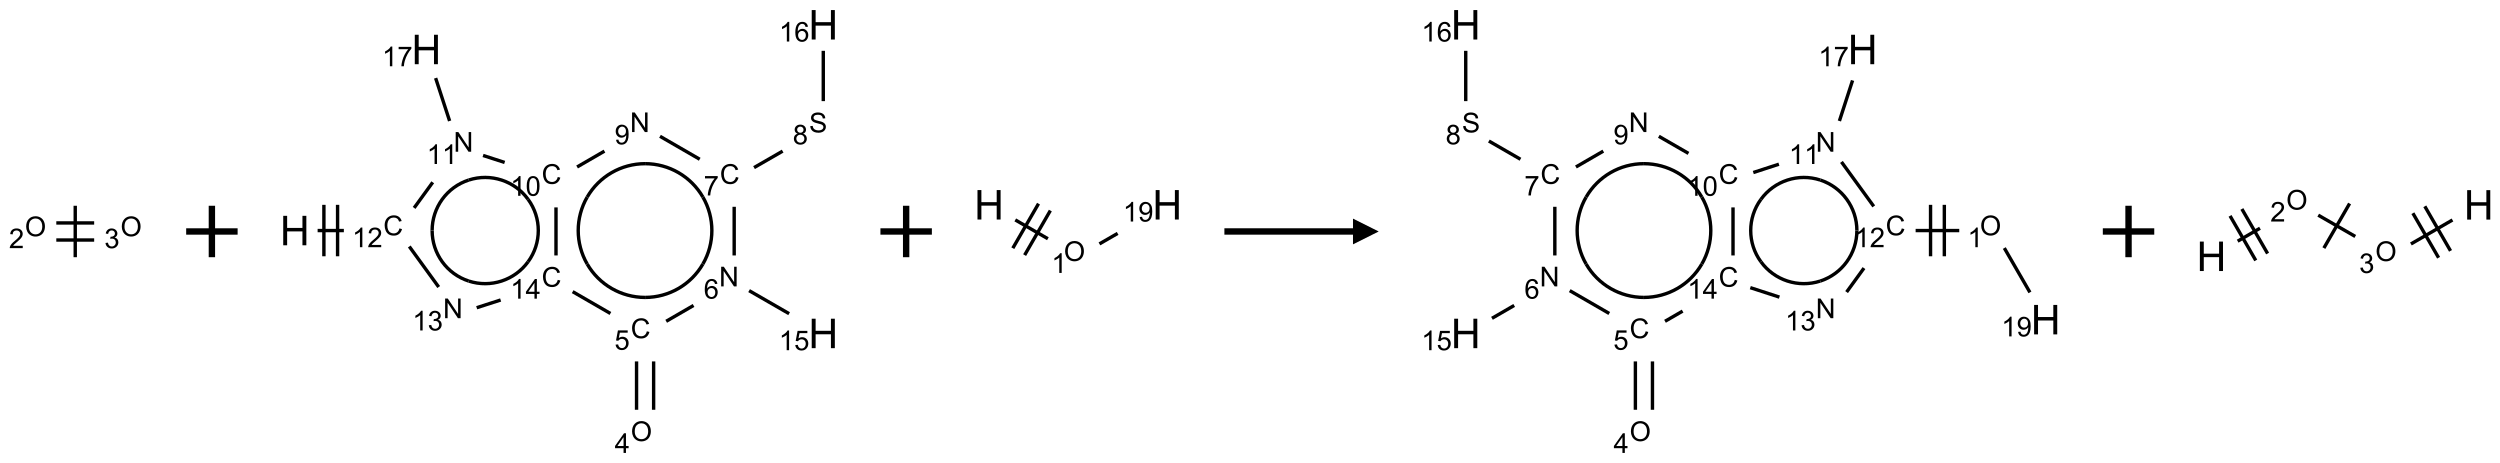 <?xml version="1.0" encoding="UTF-8"?>
<svg xmlns="http://www.w3.org/2000/svg" xmlns:xlink="http://www.w3.org/1999/xlink" width="972" height="180" viewBox="0 0 972 180">
<defs>
<g>
<g id="glyph-0-0">
<path d="M 1.332 0 L 1.332 -6.668 L 6.668 -6.668 L 6.668 0 Z M 1.5 -0.168 L 6.5 -0.168 L 6.5 -6.5 L 1.5 -6.5 Z M 1.5 -0.168 "/>
</g>
<g id="glyph-0-1">
<path d="M 0.516 -3.719 C 0.516 -4.984 0.855 -5.977 1.535 -6.695 C 2.215 -7.414 3.094 -7.77 4.172 -7.77 C 4.875 -7.77 5.512 -7.602 6.078 -7.266 C 6.645 -6.93 7.074 -6.461 7.371 -5.855 C 7.668 -5.254 7.816 -4.57 7.816 -3.809 C 7.816 -3.035 7.66 -2.34 7.348 -1.73 C 7.035 -1.117 6.594 -0.656 6.02 -0.34 C 5.449 -0.027 4.828 0.129 4.168 0.129 C 3.449 0.129 2.805 -0.043 2.238 -0.391 C 1.672 -0.738 1.246 -1.211 0.953 -1.812 C 0.66 -2.414 0.516 -3.047 0.516 -3.719 Z M 1.559 -3.703 C 1.559 -2.781 1.805 -2.059 2.301 -1.527 C 2.793 -1 3.414 -0.734 4.16 -0.734 C 4.922 -0.734 5.547 -1 6.039 -1.535 C 6.531 -2.07 6.777 -2.828 6.777 -3.812 C 6.777 -4.434 6.672 -4.977 6.461 -5.441 C 6.25 -5.902 5.945 -6.262 5.539 -6.52 C 5.133 -6.773 4.68 -6.902 4.176 -6.902 C 3.461 -6.902 2.848 -6.656 2.332 -6.164 C 1.816 -5.672 1.559 -4.852 1.559 -3.703 Z M 1.559 -3.703 "/>
</g>
<g id="glyph-0-2">
<path d="M 5.371 -0.902 L 5.371 0 L 0.324 0 C 0.316 -0.227 0.352 -0.441 0.434 -0.652 C 0.562 -0.996 0.766 -1.332 1.051 -1.668 C 1.332 -2 1.742 -2.387 2.277 -2.824 C 3.105 -3.504 3.668 -4.043 3.957 -4.441 C 4.25 -4.84 4.395 -5.215 4.395 -5.566 C 4.395 -5.938 4.262 -6.254 3.996 -6.508 C 3.73 -6.762 3.387 -6.891 2.957 -6.891 C 2.508 -6.891 2.145 -6.754 1.875 -6.484 C 1.605 -6.215 1.469 -5.84 1.465 -5.359 L 0.5 -5.457 C 0.566 -6.176 0.812 -6.727 1.246 -7.102 C 1.676 -7.477 2.254 -7.668 2.98 -7.668 C 3.711 -7.668 4.293 -7.465 4.719 -7.059 C 5.145 -6.652 5.359 -6.148 5.359 -5.547 C 5.359 -5.242 5.297 -4.941 5.172 -4.645 C 5.047 -4.352 4.84 -4.039 4.551 -3.715 C 4.262 -3.387 3.777 -2.938 3.105 -2.371 C 2.543 -1.898 2.18 -1.578 2.02 -1.41 C 1.859 -1.242 1.73 -1.07 1.625 -0.902 Z M 5.371 -0.902 "/>
</g>
<g id="glyph-0-3">
<path d="M 0.449 -2.016 L 1.387 -2.141 C 1.492 -1.609 1.676 -1.227 1.934 -0.992 C 2.191 -0.758 2.508 -0.641 2.879 -0.641 C 3.32 -0.641 3.695 -0.793 3.996 -1.098 C 4.301 -1.402 4.453 -1.781 4.453 -2.234 C 4.453 -2.664 4.312 -3.02 4.031 -3.301 C 3.75 -3.578 3.391 -3.719 2.957 -3.719 C 2.781 -3.719 2.562 -3.684 2.297 -3.613 L 2.402 -4.438 C 2.465 -4.43 2.516 -4.426 2.551 -4.426 C 2.949 -4.426 3.312 -4.531 3.629 -4.738 C 3.949 -4.949 4.109 -5.27 4.109 -5.703 C 4.109 -6.047 3.992 -6.332 3.762 -6.559 C 3.527 -6.785 3.227 -6.895 2.859 -6.895 C 2.496 -6.895 2.191 -6.781 1.949 -6.551 C 1.707 -6.324 1.547 -5.98 1.48 -5.52 L 0.543 -5.688 C 0.656 -6.316 0.918 -6.805 1.324 -7.148 C 1.73 -7.492 2.234 -7.668 2.84 -7.668 C 3.254 -7.668 3.641 -7.578 3.988 -7.398 C 4.34 -7.219 4.609 -6.977 4.793 -6.668 C 4.98 -6.359 5.074 -6.031 5.074 -5.684 C 5.074 -5.352 4.984 -5.051 4.809 -4.781 C 4.629 -4.512 4.367 -4.297 4.02 -4.137 C 4.473 -4.031 4.824 -3.816 5.074 -3.488 C 5.324 -3.16 5.449 -2.75 5.449 -2.254 C 5.449 -1.59 5.203 -1.023 4.719 -0.559 C 4.234 -0.098 3.617 0.137 2.875 0.137 C 2.203 0.137 1.648 -0.062 1.207 -0.465 C 0.762 -0.863 0.512 -1.379 0.449 -2.016 Z M 0.449 -2.016 "/>
</g>
<g id="glyph-0-4">
<path d="M 6.27 -2.676 L 7.281 -2.422 C 7.07 -1.594 6.688 -0.961 6.137 -0.523 C 5.586 -0.086 4.914 0.129 4.121 0.129 C 3.297 0.129 2.629 -0.039 2.113 -0.371 C 1.598 -0.707 1.203 -1.191 0.934 -1.828 C 0.664 -2.465 0.531 -3.145 0.531 -3.875 C 0.531 -4.672 0.684 -5.363 0.988 -5.957 C 1.293 -6.547 1.723 -6.996 2.285 -7.305 C 2.844 -7.613 3.461 -7.766 4.137 -7.766 C 4.898 -7.766 5.543 -7.57 6.062 -7.184 C 6.582 -6.793 6.945 -6.246 7.152 -5.543 L 6.156 -5.309 C 5.98 -5.863 5.723 -6.266 5.387 -6.52 C 5.051 -6.773 4.625 -6.902 4.113 -6.902 C 3.527 -6.902 3.039 -6.762 2.645 -6.48 C 2.25 -6.199 1.973 -5.82 1.812 -5.348 C 1.652 -4.871 1.574 -4.383 1.574 -3.879 C 1.574 -3.23 1.668 -2.664 1.855 -2.18 C 2.047 -1.695 2.34 -1.332 2.738 -1.094 C 3.137 -0.855 3.57 -0.734 4.035 -0.734 C 4.602 -0.734 5.082 -0.898 5.473 -1.223 C 5.867 -1.551 6.133 -2.035 6.27 -2.676 Z M 6.27 -2.676 "/>
</g>
<g id="glyph-0-5">
<path d="M 3.973 0 L 3.035 0 L 3.035 -5.973 C 2.809 -5.758 2.516 -5.543 2.148 -5.328 C 1.781 -5.113 1.453 -4.953 1.16 -4.844 L 1.16 -5.75 C 1.684 -5.996 2.145 -6.297 2.535 -6.645 C 2.93 -6.996 3.207 -7.336 3.371 -7.668 L 3.973 -7.668 Z M 3.973 0 "/>
</g>
<g id="glyph-0-6">
<path d="M 0.812 0 L 0.812 -7.637 L 1.848 -7.637 L 5.859 -1.641 L 5.859 -7.637 L 6.828 -7.637 L 6.828 0 L 5.793 0 L 1.781 -6 L 1.781 0 Z M 0.812 0 "/>
</g>
<g id="glyph-0-7">
<path d="M 0.504 -6.637 L 0.504 -7.535 L 5.449 -7.535 L 5.449 -6.809 C 4.961 -6.289 4.48 -5.602 4.004 -4.746 C 3.527 -3.887 3.156 -3.004 2.895 -2.098 C 2.707 -1.461 2.59 -0.762 2.535 0 L 1.574 0 C 1.582 -0.602 1.703 -1.328 1.926 -2.176 C 2.152 -3.027 2.477 -3.848 2.898 -4.637 C 3.32 -5.426 3.77 -6.094 4.246 -6.637 Z M 0.504 -6.637 "/>
</g>
<g id="glyph-0-8">
<path d="M 0.441 -3.766 C 0.441 -4.668 0.535 -5.395 0.723 -5.945 C 0.906 -6.496 1.184 -6.922 1.551 -7.219 C 1.918 -7.516 2.375 -7.668 2.934 -7.668 C 3.344 -7.668 3.703 -7.586 4.012 -7.418 C 4.32 -7.254 4.574 -7.016 4.777 -6.707 C 4.977 -6.395 5.137 -6.016 5.25 -5.57 C 5.363 -5.125 5.422 -4.523 5.422 -3.766 C 5.422 -2.871 5.328 -2.148 5.145 -1.598 C 4.961 -1.047 4.688 -0.621 4.32 -0.32 C 3.953 -0.02 3.492 0.129 2.934 0.129 C 2.195 0.129 1.617 -0.133 1.199 -0.66 C 0.695 -1.297 0.441 -2.332 0.441 -3.766 Z M 1.406 -3.766 C 1.406 -2.512 1.555 -1.68 1.848 -1.262 C 2.141 -0.848 2.5 -0.641 2.934 -0.641 C 3.363 -0.641 3.727 -0.848 4.02 -1.266 C 4.312 -1.684 4.457 -2.516 4.457 -3.766 C 4.457 -5.023 4.312 -5.859 4.02 -6.27 C 3.727 -6.684 3.359 -6.891 2.922 -6.891 C 2.492 -6.891 2.148 -6.707 1.891 -6.344 C 1.566 -5.879 1.406 -5.02 1.406 -3.766 Z M 1.406 -3.766 "/>
</g>
<g id="glyph-0-9">
<path d="M 0.582 -1.766 L 1.484 -1.848 C 1.562 -1.426 1.707 -1.117 1.922 -0.926 C 2.137 -0.734 2.414 -0.641 2.75 -0.641 C 3.039 -0.641 3.289 -0.707 3.508 -0.84 C 3.727 -0.973 3.902 -1.148 4.043 -1.367 C 4.18 -1.586 4.297 -1.887 4.391 -2.262 C 4.484 -2.637 4.531 -3.016 4.531 -3.406 C 4.531 -3.449 4.531 -3.512 4.527 -3.594 C 4.34 -3.297 4.082 -3.055 3.758 -2.867 C 3.434 -2.68 3.082 -2.59 2.703 -2.59 C 2.07 -2.59 1.535 -2.816 1.098 -3.277 C 0.66 -3.734 0.441 -4.34 0.441 -5.09 C 0.441 -5.863 0.672 -6.484 1.129 -6.957 C 1.586 -7.43 2.156 -7.668 2.844 -7.668 C 3.34 -7.668 3.793 -7.531 4.207 -7.266 C 4.617 -7 4.93 -6.617 5.145 -6.121 C 5.355 -5.629 5.465 -4.91 5.465 -3.973 C 5.465 -2.996 5.359 -2.223 5.145 -1.645 C 4.934 -1.066 4.617 -0.625 4.199 -0.324 C 3.781 -0.02 3.293 0.129 2.73 0.129 C 2.133 0.129 1.645 -0.035 1.266 -0.367 C 0.887 -0.699 0.66 -1.164 0.582 -1.766 Z M 4.422 -5.137 C 4.422 -5.676 4.277 -6.102 3.992 -6.418 C 3.707 -6.734 3.359 -6.891 2.957 -6.891 C 2.543 -6.891 2.18 -6.719 1.871 -6.379 C 1.562 -6.039 1.406 -5.598 1.406 -5.059 C 1.406 -4.57 1.555 -4.176 1.848 -3.871 C 2.141 -3.566 2.5 -3.418 2.934 -3.418 C 3.367 -3.418 3.723 -3.57 4.004 -3.871 C 4.281 -4.176 4.422 -4.598 4.422 -5.137 Z M 4.422 -5.137 "/>
</g>
<g id="glyph-0-10">
<path d="M 0.48 -2.453 L 1.434 -2.535 C 1.477 -2.152 1.582 -1.84 1.746 -1.598 C 1.91 -1.352 2.168 -1.152 2.516 -1.004 C 2.863 -0.852 3.254 -0.777 3.688 -0.777 C 4.074 -0.777 4.414 -0.832 4.707 -0.949 C 5.004 -1.062 5.223 -1.219 5.367 -1.418 C 5.512 -1.617 5.582 -1.836 5.582 -2.074 C 5.582 -2.312 5.516 -2.523 5.375 -2.699 C 5.234 -2.879 5.008 -3.031 4.688 -3.152 C 4.484 -3.23 4.031 -3.355 3.328 -3.523 C 2.625 -3.691 2.137 -3.852 1.855 -4 C 1.488 -4.191 1.219 -4.43 1.039 -4.711 C 0.859 -4.992 0.77 -5.312 0.77 -5.66 C 0.77 -6.047 0.879 -6.406 1.098 -6.742 C 1.316 -7.078 1.637 -7.332 2.059 -7.504 C 2.477 -7.68 2.945 -7.766 3.457 -7.766 C 4.023 -7.766 4.523 -7.676 4.957 -7.492 C 5.387 -7.309 5.719 -7.043 5.953 -6.688 C 6.188 -6.332 6.312 -5.934 6.328 -5.484 L 5.359 -5.41 C 5.309 -5.895 5.133 -6.258 4.832 -6.504 C 4.531 -6.75 4.086 -6.875 3.5 -6.875 C 2.891 -6.875 2.445 -6.762 2.164 -6.539 C 1.883 -6.316 1.746 -6.047 1.746 -5.73 C 1.746 -5.457 1.844 -5.23 2.043 -5.051 C 2.238 -4.875 2.742 -4.695 3.566 -4.508 C 4.387 -4.32 4.949 -4.16 5.254 -4.02 C 5.699 -3.816 6.027 -3.555 6.238 -3.242 C 6.449 -2.93 6.559 -2.566 6.559 -2.156 C 6.559 -1.75 6.441 -1.367 6.207 -1.008 C 5.977 -0.648 5.641 -0.367 5.207 -0.168 C 4.77 0.031 4.281 0.129 3.734 0.129 C 3.043 0.129 2.465 0.031 1.996 -0.172 C 1.531 -0.375 1.164 -0.676 0.898 -1.082 C 0.633 -1.484 0.492 -1.941 0.48 -2.453 Z M 0.48 -2.453 "/>
</g>
<g id="glyph-0-11">
<path d="M 1.887 -4.141 C 1.496 -4.281 1.207 -4.484 1.02 -4.75 C 0.832 -5.016 0.738 -5.328 0.738 -5.699 C 0.738 -6.254 0.938 -6.719 1.34 -7.098 C 1.738 -7.477 2.27 -7.668 2.934 -7.668 C 3.598 -7.668 4.137 -7.473 4.543 -7.086 C 4.949 -6.699 5.152 -6.227 5.152 -5.672 C 5.152 -5.316 5.059 -5.008 4.871 -4.746 C 4.688 -4.484 4.406 -4.281 4.027 -4.141 C 4.496 -3.988 4.852 -3.742 5.098 -3.402 C 5.34 -3.062 5.465 -2.656 5.465 -2.184 C 5.465 -1.531 5.234 -0.98 4.77 -0.535 C 4.309 -0.09 3.703 0.129 2.949 0.129 C 2.195 0.129 1.586 -0.094 1.125 -0.539 C 0.664 -0.984 0.434 -1.543 0.434 -2.207 C 0.434 -2.703 0.559 -3.121 0.809 -3.457 C 1.062 -3.793 1.422 -4.02 1.887 -4.141 Z M 1.699 -5.73 C 1.699 -5.367 1.812 -5.074 2.047 -4.844 C 2.281 -4.613 2.582 -4.5 2.953 -4.5 C 3.312 -4.5 3.609 -4.613 3.84 -4.84 C 4.07 -5.066 4.188 -5.348 4.188 -5.676 C 4.188 -6.02 4.07 -6.309 3.832 -6.543 C 3.594 -6.777 3.297 -6.895 2.941 -6.895 C 2.586 -6.895 2.289 -6.781 2.051 -6.551 C 1.816 -6.324 1.699 -6.047 1.699 -5.73 Z M 1.395 -2.203 C 1.395 -1.938 1.461 -1.676 1.586 -1.426 C 1.711 -1.176 1.902 -0.984 2.152 -0.848 C 2.402 -0.711 2.672 -0.641 2.957 -0.641 C 3.406 -0.641 3.777 -0.785 4.066 -1.074 C 4.359 -1.363 4.504 -1.727 4.504 -2.172 C 4.504 -2.625 4.355 -2.996 4.055 -3.293 C 3.754 -3.586 3.379 -3.734 2.926 -3.734 C 2.484 -3.734 2.121 -3.59 1.832 -3.297 C 1.543 -3.004 1.395 -2.641 1.395 -2.203 Z M 1.395 -2.203 "/>
</g>
<g id="glyph-0-12">
<path d="M 5.309 -5.766 L 4.375 -5.691 C 4.293 -6.059 4.172 -6.328 4.02 -6.496 C 3.766 -6.762 3.453 -6.895 3.082 -6.895 C 2.785 -6.895 2.523 -6.812 2.297 -6.645 C 2 -6.43 1.77 -6.117 1.598 -5.703 C 1.43 -5.289 1.34 -4.703 1.332 -3.938 C 1.559 -4.281 1.836 -4.535 2.16 -4.703 C 2.488 -4.871 2.828 -4.953 3.188 -4.953 C 3.812 -4.953 4.344 -4.723 4.785 -4.262 C 5.223 -3.801 5.441 -3.207 5.441 -2.48 C 5.441 -2 5.34 -1.555 5.133 -1.145 C 4.926 -0.73 4.641 -0.418 4.281 -0.199 C 3.922 0.02 3.512 0.129 3.051 0.129 C 2.27 0.129 1.633 -0.156 1.141 -0.73 C 0.648 -1.305 0.402 -2.254 0.402 -3.574 C 0.402 -5.051 0.672 -6.121 1.219 -6.793 C 1.695 -7.375 2.336 -7.668 3.141 -7.668 C 3.742 -7.668 4.234 -7.5 4.617 -7.16 C 5 -6.824 5.23 -6.359 5.309 -5.766 Z M 1.48 -2.473 C 1.48 -2.152 1.547 -1.844 1.684 -1.547 C 1.82 -1.25 2.016 -1.027 2.262 -0.871 C 2.508 -0.719 2.766 -0.641 3.035 -0.641 C 3.434 -0.641 3.773 -0.801 4.059 -1.121 C 4.344 -1.441 4.484 -1.875 4.484 -2.422 C 4.484 -2.949 4.344 -3.367 4.062 -3.668 C 3.781 -3.973 3.426 -4.125 3 -4.125 C 2.578 -4.125 2.219 -3.973 1.922 -3.668 C 1.625 -3.363 1.48 -2.969 1.48 -2.473 Z M 1.48 -2.473 "/>
</g>
<g id="glyph-0-13">
<path d="M 0.441 -2 L 1.426 -2.082 C 1.5 -1.605 1.668 -1.242 1.934 -1.004 C 2.199 -0.762 2.52 -0.641 2.895 -0.641 C 3.348 -0.641 3.73 -0.812 4.043 -1.152 C 4.355 -1.492 4.512 -1.941 4.512 -2.504 C 4.512 -3.039 4.359 -3.461 4.059 -3.77 C 3.758 -4.078 3.367 -4.234 2.879 -4.234 C 2.578 -4.234 2.305 -4.164 2.062 -4.027 C 1.82 -3.891 1.629 -3.715 1.488 -3.496 L 0.609 -3.609 L 1.348 -7.531 L 5.145 -7.531 L 5.145 -6.637 L 2.098 -6.637 L 1.688 -4.582 C 2.145 -4.902 2.625 -5.062 3.129 -5.062 C 3.797 -5.062 4.359 -4.832 4.816 -4.371 C 5.277 -3.91 5.504 -3.312 5.504 -2.59 C 5.504 -1.898 5.305 -1.301 4.902 -0.797 C 4.41 -0.18 3.742 0.129 2.895 0.129 C 2.199 0.129 1.633 -0.062 1.195 -0.453 C 0.758 -0.844 0.504 -1.359 0.441 -2 Z M 0.441 -2 "/>
</g>
<g id="glyph-0-14">
<path d="M 3.449 0 L 3.449 -1.828 L 0.137 -1.828 L 0.137 -2.688 L 3.621 -7.637 L 4.387 -7.637 L 4.387 -2.688 L 5.418 -2.688 L 5.418 -1.828 L 4.387 -1.828 L 4.387 0 Z M 3.449 -2.688 L 3.449 -6.129 L 1.059 -2.688 Z M 3.449 -2.688 "/>
</g>
<g id="glyph-1-0">
<path d="M 2 0 L 2 -10 L 10 -10 L 10 0 Z M 2.25 -0.25 L 9.75 -0.25 L 9.75 -9.75 L 2.25 -9.75 Z M 2.25 -0.25 "/>
</g>
<g id="glyph-1-1">
<path d="M 1.281 0 L 1.281 -11.453 L 2.797 -11.453 L 2.797 -6.75 L 8.75 -6.75 L 8.75 -11.453 L 10.266 -11.453 L 10.266 0 L 8.75 0 L 8.75 -5.398 L 2.797 -5.398 L 2.797 0 Z M 1.281 0 "/>
</g>
</g>
</defs>
<path fill="none" stroke-width="0.033" stroke-linecap="butt" stroke-linejoin="miter" stroke="rgb(0%, 0%, 0%)" stroke-opacity="1" stroke-miterlimit="10" d="M 0.237 0.083 L 0.605 0.083 " transform="matrix(40, 0, 0, 40, 12.412, 90)"/>
<path fill="none" stroke-width="0.033" stroke-linecap="butt" stroke-linejoin="miter" stroke="rgb(0%, 0%, 0%)" stroke-opacity="1" stroke-miterlimit="10" d="M 0.237 -0.083 L 0.605 -0.083 " transform="matrix(40, 0, 0, 40, 12.412, 90)"/>
<path fill="none" stroke-width="0.033" stroke-linecap="butt" stroke-linejoin="miter" stroke="rgb(0%, 0%, 0%)" stroke-opacity="1" stroke-miterlimit="10" d="M 0.421 0.25 L 0.421 -0.25 " transform="matrix(40, 0, 0, 40, 12.412, 90)"/>
<g fill="rgb(0%, 0%, 0%)" fill-opacity="1">
<use xlink:href="#glyph-0-1" x="9.656" y="91.848"/>
</g>
<g fill="rgb(0%, 0%, 0%)" fill-opacity="1">
<use xlink:href="#glyph-0-2" x="3.469" y="96.48"/>
</g>
<g fill="rgb(0%, 0%, 0%)" fill-opacity="1">
<use xlink:href="#glyph-0-1" x="46.836" y="91.848"/>
</g>
<g fill="rgb(0%, 0%, 0%)" fill-opacity="1">
<use xlink:href="#glyph-0-3" x="40.566" y="96.48"/>
</g>
<path fill="none" stroke-width="0.062" stroke-linecap="butt" stroke-linejoin="miter" stroke="rgb(0%, 0%, 0%)" stroke-opacity="1" stroke-miterlimit="10" d="M 0 0 L 0.5 0 M 0.25 -0.25 L 0.25 0.25 " transform="matrix(40, 0, 0, 40, 72.385, 90)"/>
<path fill="none" stroke-width="0.033" stroke-linecap="butt" stroke-linejoin="miter" stroke="rgb(0%, 0%, 0%)" stroke-opacity="1" stroke-miterlimit="10" d="M 0.222 2 L 0.477 2 " transform="matrix(40, 0, 0, 40, 114.611, 9.639)"/>
<path fill="none" stroke-width="0.033" stroke-linecap="butt" stroke-linejoin="miter" stroke="rgb(0%, 0%, 0%)" stroke-opacity="1" stroke-miterlimit="10" d="M 0.416 2.25 L 0.416 1.75 " transform="matrix(40, 0, 0, 40, 114.611, 9.639)"/>
<path fill="none" stroke-width="0.033" stroke-linecap="butt" stroke-linejoin="miter" stroke="rgb(0%, 0%, 0%)" stroke-opacity="1" stroke-miterlimit="10" d="M 0.283 2.25 L 0.283 1.75 " transform="matrix(40, 0, 0, 40, 114.611, 9.639)"/>
<path fill="none" stroke-width="0.033" stroke-linecap="butt" stroke-linejoin="miter" stroke="rgb(0%, 0%, 0%)" stroke-opacity="1" stroke-miterlimit="10" d="M 1.16 1.78 L 1.341 1.531 " transform="matrix(40, 0, 0, 40, 114.611, 9.639)"/>
<path fill="none" stroke-width="0.033" stroke-linecap="butt" stroke-linejoin="miter" stroke="rgb(0%, 0%, 0%)" stroke-opacity="1" stroke-miterlimit="10" d="M 1.505 0.935 L 1.369 0.518 " transform="matrix(40, 0, 0, 40, 114.611, 9.639)"/>
<path fill="none" stroke-width="0.033" stroke-linecap="butt" stroke-linejoin="miter" stroke="rgb(0%, 0%, 0%)" stroke-opacity="1" stroke-miterlimit="10" d="M 1.83 1.27 L 2.04 1.338 " transform="matrix(40, 0, 0, 40, 114.611, 9.639)"/>
<path fill="none" stroke-width="0.033" stroke-linecap="butt" stroke-linejoin="miter" stroke="rgb(0%, 0%, 0%)" stroke-opacity="1" stroke-miterlimit="10" d="M 2.744 1.382 L 3.01 1.228 " transform="matrix(40, 0, 0, 40, 114.611, 9.639)"/>
<path fill="none" stroke-width="0.033" stroke-linecap="butt" stroke-linejoin="miter" stroke="rgb(0%, 0%, 0%)" stroke-opacity="1" stroke-miterlimit="10" d="M 3.55 1.084 L 3.936 1.307 " transform="matrix(40, 0, 0, 40, 114.611, 9.639)"/>
<path fill="none" stroke-width="0.033" stroke-linecap="butt" stroke-linejoin="miter" stroke="rgb(0%, 0%, 0%)" stroke-opacity="1" stroke-miterlimit="10" d="M 4.464 1.388 L 4.742 1.228 " transform="matrix(40, 0, 0, 40, 114.611, 9.639)"/>
<path fill="none" stroke-width="0.033" stroke-linecap="butt" stroke-linejoin="miter" stroke="rgb(0%, 0%, 0%)" stroke-opacity="1" stroke-miterlimit="10" d="M 5.137 0.742 L 5.137 0.253 " transform="matrix(40, 0, 0, 40, 114.611, 9.639)"/>
<path fill="none" stroke-width="0.033" stroke-linecap="butt" stroke-linejoin="miter" stroke="rgb(0%, 0%, 0%)" stroke-opacity="1" stroke-miterlimit="10" d="M 4.271 1.769 L 4.271 2.242 " transform="matrix(40, 0, 0, 40, 114.611, 9.639)"/>
<path fill="none" stroke-width="0.033" stroke-linecap="butt" stroke-linejoin="miter" stroke="rgb(0%, 0%, 0%)" stroke-opacity="1" stroke-miterlimit="10" d="M 4.416 2.584 L 4.805 2.808 " transform="matrix(40, 0, 0, 40, 114.611, 9.639)"/>
<path fill="none" stroke-width="0.033" stroke-linecap="butt" stroke-linejoin="miter" stroke="rgb(0%, 0%, 0%)" stroke-opacity="1" stroke-miterlimit="10" d="M 3.876 2.728 L 3.61 2.882 " transform="matrix(40, 0, 0, 40, 114.611, 9.639)"/>
<path fill="none" stroke-width="0.033" stroke-linecap="butt" stroke-linejoin="miter" stroke="rgb(0%, 0%, 0%)" stroke-opacity="1" stroke-miterlimit="10" d="M 3.322 3.272 L 3.322 3.742 " transform="matrix(40, 0, 0, 40, 114.611, 9.639)"/>
<path fill="none" stroke-width="0.033" stroke-linecap="butt" stroke-linejoin="miter" stroke="rgb(0%, 0%, 0%)" stroke-opacity="1" stroke-miterlimit="10" d="M 3.488 3.272 L 3.488 3.742 " transform="matrix(40, 0, 0, 40, 114.611, 9.639)"/>
<path fill="none" stroke-width="0.033" stroke-linecap="butt" stroke-linejoin="miter" stroke="rgb(0%, 0%, 0%)" stroke-opacity="1" stroke-miterlimit="10" d="M 3.068 2.806 L 2.701 2.594 " transform="matrix(40, 0, 0, 40, 114.611, 9.639)"/>
<path fill="none" stroke-width="0.033" stroke-linecap="butt" stroke-linejoin="miter" stroke="rgb(0%, 0%, 0%)" stroke-opacity="1" stroke-miterlimit="10" d="M 2.539 2.242 L 2.539 1.775 " transform="matrix(40, 0, 0, 40, 114.611, 9.639)"/>
<path fill="none" stroke-width="0.033" stroke-linecap="butt" stroke-linejoin="miter" stroke="rgb(0%, 0%, 0%)" stroke-opacity="1" stroke-miterlimit="10" d="M 2.001 2.675 L 1.768 2.75 " transform="matrix(40, 0, 0, 40, 114.611, 9.639)"/>
<path fill="none" stroke-width="0.033" stroke-linecap="butt" stroke-linejoin="miter" stroke="rgb(0%, 0%, 0%)" stroke-opacity="1" stroke-miterlimit="10" d="M 1.399 2.549 L 1.113 2.155 " transform="matrix(40, 0, 0, 40, 114.611, 9.639)"/>
<path fill="none" stroke-width="0.033" stroke-linecap="butt" stroke-linejoin="miter" stroke="rgb(0%, 0%, 0%)" stroke-opacity="1" stroke-miterlimit="10" d="M 1.335 2 C 1.335 1.776 1.478 1.578 1.691 1.509 " transform="matrix(40, 0, 0, 40, 114.611, 9.639)"/>
<path fill="none" stroke-width="0.033" stroke-linecap="butt" stroke-linejoin="miter" stroke="rgb(0%, 0%, 0%)" stroke-opacity="1" stroke-miterlimit="10" d="M 1.691 2.491 C 1.478 2.422 1.335 2.224 1.335 2 " transform="matrix(40, 0, 0, 40, 114.611, 9.639)"/>
<path fill="none" stroke-width="0.033" stroke-linecap="butt" stroke-linejoin="miter" stroke="rgb(0%, 0%, 0%)" stroke-opacity="1" stroke-miterlimit="10" d="M 2.268 2.303 C 2.137 2.484 1.904 2.56 1.691 2.491 " transform="matrix(40, 0, 0, 40, 114.611, 9.639)"/>
<path fill="none" stroke-width="0.033" stroke-linecap="butt" stroke-linejoin="miter" stroke="rgb(0%, 0%, 0%)" stroke-opacity="1" stroke-miterlimit="10" d="M 2.268 1.697 C 2.4 1.877 2.4 2.123 2.268 2.303 " transform="matrix(40, 0, 0, 40, 114.611, 9.639)"/>
<path fill="none" stroke-width="0.033" stroke-linecap="butt" stroke-linejoin="miter" stroke="rgb(0%, 0%, 0%)" stroke-opacity="1" stroke-miterlimit="10" d="M 1.691 1.509 C 1.904 1.44 2.137 1.516 2.268 1.697 " transform="matrix(40, 0, 0, 40, 114.611, 9.639)"/>
<path fill="none" stroke-width="0.033" stroke-linecap="butt" stroke-linejoin="miter" stroke="rgb(0%, 0%, 0%)" stroke-opacity="1" stroke-miterlimit="10" d="M 2.842 1.675 C 2.958 1.474 3.173 1.35 3.405 1.35 " transform="matrix(40, 0, 0, 40, 114.611, 9.639)"/>
<path fill="none" stroke-width="0.033" stroke-linecap="butt" stroke-linejoin="miter" stroke="rgb(0%, 0%, 0%)" stroke-opacity="1" stroke-miterlimit="10" d="M 2.842 2.325 C 2.726 2.124 2.726 1.876 2.842 1.675 " transform="matrix(40, 0, 0, 40, 114.611, 9.639)"/>
<path fill="none" stroke-width="0.033" stroke-linecap="butt" stroke-linejoin="miter" stroke="rgb(0%, 0%, 0%)" stroke-opacity="1" stroke-miterlimit="10" d="M 3.405 2.65 C 3.173 2.65 2.958 2.526 2.842 2.325 " transform="matrix(40, 0, 0, 40, 114.611, 9.639)"/>
<path fill="none" stroke-width="0.033" stroke-linecap="butt" stroke-linejoin="miter" stroke="rgb(0%, 0%, 0%)" stroke-opacity="1" stroke-miterlimit="10" d="M 3.967 2.325 C 3.851 2.526 3.637 2.65 3.405 2.65 " transform="matrix(40, 0, 0, 40, 114.611, 9.639)"/>
<path fill="none" stroke-width="0.033" stroke-linecap="butt" stroke-linejoin="miter" stroke="rgb(0%, 0%, 0%)" stroke-opacity="1" stroke-miterlimit="10" d="M 3.967 1.675 C 4.083 1.876 4.083 2.124 3.967 2.325 " transform="matrix(40, 0, 0, 40, 114.611, 9.639)"/>
<path fill="none" stroke-width="0.033" stroke-linecap="butt" stroke-linejoin="miter" stroke="rgb(0%, 0%, 0%)" stroke-opacity="1" stroke-miterlimit="10" d="M 3.405 1.35 C 3.637 1.35 3.851 1.474 3.967 1.675 " transform="matrix(40, 0, 0, 40, 114.611, 9.639)"/>
<g fill="rgb(0%, 0%, 0%)" fill-opacity="1">
<use xlink:href="#glyph-1-1" x="108.84" y="95.367"/>
</g>
<g fill="rgb(0%, 0%, 0%)" fill-opacity="1">
<use xlink:href="#glyph-0-4" x="149.02" y="91.484"/>
</g>
<g fill="rgb(0%, 0%, 0%)" fill-opacity="1">
<use xlink:href="#glyph-0-5" x="136.91" y="96.121"/>
<use xlink:href="#glyph-0-2" x="142.842" y="96.121"/>
</g>
<g fill="rgb(0%, 0%, 0%)" fill-opacity="1">
<use xlink:href="#glyph-0-6" x="176.359" y="58.988"/>
</g>
<g fill="rgb(0%, 0%, 0%)" fill-opacity="1">
<use xlink:href="#glyph-0-5" x="165.93" y="63.758"/>
<use xlink:href="#glyph-0-5" x="171.862" y="63.758"/>
</g>
<g fill="rgb(0%, 0%, 0%)" fill-opacity="1">
<use xlink:href="#glyph-1-1" x="159.988" y="24.965"/>
</g>
<g fill="rgb(0%, 0%, 0%)" fill-opacity="1">
<use xlink:href="#glyph-0-5" x="148.555" y="25.754"/>
<use xlink:href="#glyph-0-7" x="154.487" y="25.754"/>
</g>
<g fill="rgb(0%, 0%, 0%)" fill-opacity="1">
<use xlink:href="#glyph-0-4" x="210.574" y="71.484"/>
</g>
<g fill="rgb(0%, 0%, 0%)" fill-opacity="1">
<use xlink:href="#glyph-0-5" x="198.414" y="76.121"/>
<use xlink:href="#glyph-0-8" x="204.346" y="76.121"/>
</g>
<g fill="rgb(0%, 0%, 0%)" fill-opacity="1">
<use xlink:href="#glyph-0-6" x="244.934" y="51.352"/>
</g>
<g fill="rgb(0%, 0%, 0%)" fill-opacity="1">
<use xlink:href="#glyph-0-9" x="238.945" y="56.121"/>
</g>
<g fill="rgb(0%, 0%, 0%)" fill-opacity="1">
<use xlink:href="#glyph-0-4" x="279.855" y="71.484"/>
</g>
<g fill="rgb(0%, 0%, 0%)" fill-opacity="1">
<use xlink:href="#glyph-0-7" x="273.602" y="75.992"/>
</g>
<g fill="rgb(0%, 0%, 0%)" fill-opacity="1">
<use xlink:href="#glyph-0-10" x="314.547" y="51.484"/>
</g>
<g fill="rgb(0%, 0%, 0%)" fill-opacity="1">
<use xlink:href="#glyph-0-11" x="308.227" y="56.121"/>
</g>
<g fill="rgb(0%, 0%, 0%)" fill-opacity="1">
<use xlink:href="#glyph-1-1" x="314.316" y="15.367"/>
</g>
<g fill="rgb(0%, 0%, 0%)" fill-opacity="1">
<use xlink:href="#glyph-0-5" x="302.887" y="16.16"/>
<use xlink:href="#glyph-0-12" x="308.819" y="16.16"/>
</g>
<g fill="rgb(0%, 0%, 0%)" fill-opacity="1">
<use xlink:href="#glyph-0-6" x="279.574" y="111.352"/>
</g>
<g fill="rgb(0%, 0%, 0%)" fill-opacity="1">
<use xlink:href="#glyph-0-12" x="273.609" y="116.121"/>
</g>
<g fill="rgb(0%, 0%, 0%)" fill-opacity="1">
<use xlink:href="#glyph-1-1" x="314.316" y="135.367"/>
</g>
<g fill="rgb(0%, 0%, 0%)" fill-opacity="1">
<use xlink:href="#glyph-0-5" x="302.824" y="136.16"/>
<use xlink:href="#glyph-0-13" x="308.757" y="136.16"/>
</g>
<g fill="rgb(0%, 0%, 0%)" fill-opacity="1">
<use xlink:href="#glyph-0-4" x="245.215" y="131.484"/>
</g>
<g fill="rgb(0%, 0%, 0%)" fill-opacity="1">
<use xlink:href="#glyph-0-13" x="238.902" y="135.988"/>
</g>
<g fill="rgb(0%, 0%, 0%)" fill-opacity="1">
<use xlink:href="#glyph-0-1" x="245.23" y="171.488"/>
</g>
<g fill="rgb(0%, 0%, 0%)" fill-opacity="1">
<use xlink:href="#glyph-0-14" x="238.992" y="176.09"/>
</g>
<g fill="rgb(0%, 0%, 0%)" fill-opacity="1">
<use xlink:href="#glyph-0-4" x="210.574" y="111.484"/>
</g>
<g fill="rgb(0%, 0%, 0%)" fill-opacity="1">
<use xlink:href="#glyph-0-5" x="198.418" y="116.121"/>
<use xlink:href="#glyph-0-14" x="204.35" y="116.121"/>
</g>
<g fill="rgb(0%, 0%, 0%)" fill-opacity="1">
<use xlink:href="#glyph-0-6" x="172.25" y="123.711"/>
</g>
<g fill="rgb(0%, 0%, 0%)" fill-opacity="1">
<use xlink:href="#glyph-0-5" x="160.344" y="128.48"/>
<use xlink:href="#glyph-0-3" x="166.276" y="128.48"/>
</g>
<path fill="none" stroke-width="0.062" stroke-linecap="butt" stroke-linejoin="miter" stroke="rgb(0%, 0%, 0%)" stroke-opacity="1" stroke-miterlimit="10" d="M 0 0 L 0.5 0 M 0.25 -0.25 L 0.25 0.25 " transform="matrix(40, 0, 0, 40, 342.311, 90)"/>
<path fill="none" stroke-width="0.033" stroke-linecap="butt" stroke-linejoin="miter" stroke="rgb(0%, 0%, 0%)" stroke-opacity="1" stroke-miterlimit="10" d="M 0.255 0.147 L 0.572 0.33 " transform="matrix(40, 0, 0, 40, 384.537, 79.623)"/>
<path fill="none" stroke-width="0.033" stroke-linecap="butt" stroke-linejoin="miter" stroke="rgb(0%, 0%, 0%)" stroke-opacity="1" stroke-miterlimit="10" d="M 0.346 0.489 L 0.596 0.056 " transform="matrix(40, 0, 0, 40, 384.537, 79.623)"/>
<path fill="none" stroke-width="0.033" stroke-linecap="butt" stroke-linejoin="miter" stroke="rgb(0%, 0%, 0%)" stroke-opacity="1" stroke-miterlimit="10" d="M 0.231 0.422 L 0.481 -0.011 " transform="matrix(40, 0, 0, 40, 384.537, 79.623)"/>
<path fill="none" stroke-width="0.033" stroke-linecap="butt" stroke-linejoin="miter" stroke="rgb(0%, 0%, 0%)" stroke-opacity="1" stroke-miterlimit="10" d="M 1.073 0.38 L 1.25 0.278 " transform="matrix(40, 0, 0, 40, 384.537, 79.623)"/>
<g fill="rgb(0%, 0%, 0%)" fill-opacity="1">
<use xlink:href="#glyph-1-1" x="378.766" y="85.352"/>
</g>
<g fill="rgb(0%, 0%, 0%)" fill-opacity="1">
<use xlink:href="#glyph-0-1" x="413.602" y="101.473"/>
</g>
<g fill="rgb(0%, 0%, 0%)" fill-opacity="1">
<use xlink:href="#glyph-0-5" x="408.809" y="106.105"/>
</g>
<g fill="rgb(0%, 0%, 0%)" fill-opacity="1">
<use xlink:href="#glyph-1-1" x="448.047" y="85.352"/>
</g>
<g fill="rgb(0%, 0%, 0%)" fill-opacity="1">
<use xlink:href="#glyph-0-5" x="436.598" y="86.145"/>
<use xlink:href="#glyph-0-9" x="442.53" y="86.145"/>
</g>
<path fill-rule="nonzero" fill="rgb(0%, 0%, 0%)" fill-opacity="1" d="M 476.043 91.25 L 526.043 91.25 L 526.043 95 L 536.043 90 L 526.043 85 L 526.043 88.75 L 476.043 88.75 "/>
<path fill="none" stroke-width="0.033" stroke-linecap="butt" stroke-linejoin="miter" stroke="rgb(0%, 0%, 0%)" stroke-opacity="1" stroke-miterlimit="10" d="M 4.797 2 L 4.373 2 " transform="matrix(40, 0, 0, 40, 569.877, 9.639)"/>
<path fill="none" stroke-width="0.033" stroke-linecap="butt" stroke-linejoin="miter" stroke="rgb(0%, 0%, 0%)" stroke-opacity="1" stroke-miterlimit="10" d="M 4.518 1.75 L 4.518 2.25 " transform="matrix(40, 0, 0, 40, 569.877, 9.639)"/>
<path fill="none" stroke-width="0.033" stroke-linecap="butt" stroke-linejoin="miter" stroke="rgb(0%, 0%, 0%)" stroke-opacity="1" stroke-miterlimit="10" d="M 4.652 1.75 L 4.652 2.25 " transform="matrix(40, 0, 0, 40, 569.877, 9.639)"/>
<path fill="none" stroke-width="0.033" stroke-linecap="butt" stroke-linejoin="miter" stroke="rgb(0%, 0%, 0%)" stroke-opacity="1" stroke-miterlimit="10" d="M 3.966 1.765 L 3.652 1.333 " transform="matrix(40, 0, 0, 40, 569.877, 9.639)"/>
<path fill="none" stroke-width="0.033" stroke-linecap="butt" stroke-linejoin="miter" stroke="rgb(0%, 0%, 0%)" stroke-opacity="1" stroke-miterlimit="10" d="M 3.632 0.935 L 3.76 0.541 " transform="matrix(40, 0, 0, 40, 569.877, 9.639)"/>
<path fill="none" stroke-width="0.033" stroke-linecap="butt" stroke-linejoin="miter" stroke="rgb(0%, 0%, 0%)" stroke-opacity="1" stroke-miterlimit="10" d="M 3.044 1.355 L 2.795 1.436 " transform="matrix(40, 0, 0, 40, 569.877, 9.639)"/>
<path fill="none" stroke-width="0.033" stroke-linecap="butt" stroke-linejoin="miter" stroke="rgb(0%, 0%, 0%)" stroke-opacity="1" stroke-miterlimit="10" d="M 2.165 1.25 L 1.877 1.084 " transform="matrix(40, 0, 0, 40, 569.877, 9.639)"/>
<path fill="none" stroke-width="0.033" stroke-linecap="butt" stroke-linejoin="miter" stroke="rgb(0%, 0%, 0%)" stroke-opacity="1" stroke-miterlimit="10" d="M 1.337 1.228 L 1.071 1.382 " transform="matrix(40, 0, 0, 40, 569.877, 9.639)"/>
<path fill="none" stroke-width="0.033" stroke-linecap="butt" stroke-linejoin="miter" stroke="rgb(0%, 0%, 0%)" stroke-opacity="1" stroke-miterlimit="10" d="M 0.532 1.307 L 0.225 1.13 " transform="matrix(40, 0, 0, 40, 569.877, 9.639)"/>
<path fill="none" stroke-width="0.033" stroke-linecap="butt" stroke-linejoin="miter" stroke="rgb(0%, 0%, 0%)" stroke-opacity="1" stroke-miterlimit="10" d="M 0 0.742 L 0 0.253 " transform="matrix(40, 0, 0, 40, 569.877, 9.639)"/>
<path fill="none" stroke-width="0.033" stroke-linecap="butt" stroke-linejoin="miter" stroke="rgb(0%, 0%, 0%)" stroke-opacity="1" stroke-miterlimit="10" d="M 0.866 1.769 L 0.866 2.242 " transform="matrix(40, 0, 0, 40, 569.877, 9.639)"/>
<path fill="none" stroke-width="0.033" stroke-linecap="butt" stroke-linejoin="miter" stroke="rgb(0%, 0%, 0%)" stroke-opacity="1" stroke-miterlimit="10" d="M 0.471 2.728 L 0.255 2.853 " transform="matrix(40, 0, 0, 40, 569.877, 9.639)"/>
<path fill="none" stroke-width="0.033" stroke-linecap="butt" stroke-linejoin="miter" stroke="rgb(0%, 0%, 0%)" stroke-opacity="1" stroke-miterlimit="10" d="M 1.011 2.584 L 1.395 2.806 " transform="matrix(40, 0, 0, 40, 569.877, 9.639)"/>
<path fill="none" stroke-width="0.033" stroke-linecap="butt" stroke-linejoin="miter" stroke="rgb(0%, 0%, 0%)" stroke-opacity="1" stroke-miterlimit="10" d="M 1.649 3.272 L 1.649 3.742 " transform="matrix(40, 0, 0, 40, 569.877, 9.639)"/>
<path fill="none" stroke-width="0.033" stroke-linecap="butt" stroke-linejoin="miter" stroke="rgb(0%, 0%, 0%)" stroke-opacity="1" stroke-miterlimit="10" d="M 1.815 3.272 L 1.815 3.742 " transform="matrix(40, 0, 0, 40, 569.877, 9.639)"/>
<path fill="none" stroke-width="0.033" stroke-linecap="butt" stroke-linejoin="miter" stroke="rgb(0%, 0%, 0%)" stroke-opacity="1" stroke-miterlimit="10" d="M 1.937 2.882 L 2.108 2.783 " transform="matrix(40, 0, 0, 40, 569.877, 9.639)"/>
<path fill="none" stroke-width="0.033" stroke-linecap="butt" stroke-linejoin="miter" stroke="rgb(0%, 0%, 0%)" stroke-opacity="1" stroke-miterlimit="10" d="M 2.598 2.242 L 2.598 1.775 " transform="matrix(40, 0, 0, 40, 569.877, 9.639)"/>
<path fill="none" stroke-width="0.033" stroke-linecap="butt" stroke-linejoin="miter" stroke="rgb(0%, 0%, 0%)" stroke-opacity="1" stroke-miterlimit="10" d="M 2.766 2.555 L 3.049 2.647 " transform="matrix(40, 0, 0, 40, 569.877, 9.639)"/>
<path fill="none" stroke-width="0.033" stroke-linecap="butt" stroke-linejoin="miter" stroke="rgb(0%, 0%, 0%)" stroke-opacity="1" stroke-miterlimit="10" d="M 3.702 2.598 L 3.871 2.365 " transform="matrix(40, 0, 0, 40, 569.877, 9.639)"/>
<path fill="none" stroke-width="0.033" stroke-linecap="butt" stroke-linejoin="miter" stroke="rgb(0%, 0%, 0%)" stroke-opacity="1" stroke-miterlimit="10" d="M 5.235 2.17 L 5.484 2.601 " transform="matrix(40, 0, 0, 40, 569.877, 9.639)"/>
<path fill="none" stroke-width="0.033" stroke-linecap="butt" stroke-linejoin="miter" stroke="rgb(0%, 0%, 0%)" stroke-opacity="1" stroke-miterlimit="10" d="M 3.446 1.509 C 3.658 1.578 3.802 1.776 3.802 2 " transform="matrix(40, 0, 0, 40, 569.877, 9.639)"/>
<path fill="none" stroke-width="0.033" stroke-linecap="butt" stroke-linejoin="miter" stroke="rgb(0%, 0%, 0%)" stroke-opacity="1" stroke-miterlimit="10" d="M 2.869 1.697 C 3 1.516 3.233 1.44 3.446 1.509 " transform="matrix(40, 0, 0, 40, 569.877, 9.639)"/>
<path fill="none" stroke-width="0.033" stroke-linecap="butt" stroke-linejoin="miter" stroke="rgb(0%, 0%, 0%)" stroke-opacity="1" stroke-miterlimit="10" d="M 2.869 2.303 C 2.737 2.123 2.737 1.877 2.869 1.697 " transform="matrix(40, 0, 0, 40, 569.877, 9.639)"/>
<path fill="none" stroke-width="0.033" stroke-linecap="butt" stroke-linejoin="miter" stroke="rgb(0%, 0%, 0%)" stroke-opacity="1" stroke-miterlimit="10" d="M 3.446 2.491 C 3.233 2.56 3 2.484 2.869 2.303 " transform="matrix(40, 0, 0, 40, 569.877, 9.639)"/>
<path fill="none" stroke-width="0.033" stroke-linecap="butt" stroke-linejoin="miter" stroke="rgb(0%, 0%, 0%)" stroke-opacity="1" stroke-miterlimit="10" d="M 3.802 2 C 3.802 2.224 3.658 2.422 3.446 2.491 " transform="matrix(40, 0, 0, 40, 569.877, 9.639)"/>
<path fill="none" stroke-width="0.033" stroke-linecap="butt" stroke-linejoin="miter" stroke="rgb(0%, 0%, 0%)" stroke-opacity="1" stroke-miterlimit="10" d="M 1.732 1.35 C 1.964 1.35 2.179 1.474 2.295 1.675 " transform="matrix(40, 0, 0, 40, 569.877, 9.639)"/>
<path fill="none" stroke-width="0.033" stroke-linecap="butt" stroke-linejoin="miter" stroke="rgb(0%, 0%, 0%)" stroke-opacity="1" stroke-miterlimit="10" d="M 1.17 1.675 C 1.286 1.474 1.5 1.35 1.732 1.35 " transform="matrix(40, 0, 0, 40, 569.877, 9.639)"/>
<path fill="none" stroke-width="0.033" stroke-linecap="butt" stroke-linejoin="miter" stroke="rgb(0%, 0%, 0%)" stroke-opacity="1" stroke-miterlimit="10" d="M 1.17 2.325 C 1.054 2.124 1.054 1.876 1.17 1.675 " transform="matrix(40, 0, 0, 40, 569.877, 9.639)"/>
<path fill="none" stroke-width="0.033" stroke-linecap="butt" stroke-linejoin="miter" stroke="rgb(0%, 0%, 0%)" stroke-opacity="1" stroke-miterlimit="10" d="M 1.732 2.65 C 1.5 2.65 1.286 2.526 1.17 2.325 " transform="matrix(40, 0, 0, 40, 569.877, 9.639)"/>
<path fill="none" stroke-width="0.033" stroke-linecap="butt" stroke-linejoin="miter" stroke="rgb(0%, 0%, 0%)" stroke-opacity="1" stroke-miterlimit="10" d="M 2.295 2.325 C 2.179 2.526 1.964 2.65 1.732 2.65 " transform="matrix(40, 0, 0, 40, 569.877, 9.639)"/>
<path fill="none" stroke-width="0.033" stroke-linecap="butt" stroke-linejoin="miter" stroke="rgb(0%, 0%, 0%)" stroke-opacity="1" stroke-miterlimit="10" d="M 2.295 1.675 C 2.411 1.876 2.411 2.124 2.295 2.325 " transform="matrix(40, 0, 0, 40, 569.877, 9.639)"/>
<g fill="rgb(0%, 0%, 0%)" fill-opacity="1">
<use xlink:href="#glyph-0-1" x="769.777" y="91.488"/>
</g>
<g fill="rgb(0%, 0%, 0%)" fill-opacity="1">
<use xlink:href="#glyph-0-5" x="764.98" y="96.121"/>
</g>
<g fill="rgb(0%, 0%, 0%)" fill-opacity="1">
<use xlink:href="#glyph-0-4" x="733.137" y="91.484"/>
</g>
<g fill="rgb(0%, 0%, 0%)" fill-opacity="1">
<use xlink:href="#glyph-0-5" x="721.027" y="96.121"/>
<use xlink:href="#glyph-0-2" x="726.96" y="96.121"/>
</g>
<g fill="rgb(0%, 0%, 0%)" fill-opacity="1">
<use xlink:href="#glyph-0-6" x="705.969" y="58.988"/>
</g>
<g fill="rgb(0%, 0%, 0%)" fill-opacity="1">
<use xlink:href="#glyph-0-5" x="695.539" y="63.758"/>
<use xlink:href="#glyph-0-5" x="701.471" y="63.758"/>
</g>
<g fill="rgb(0%, 0%, 0%)" fill-opacity="1">
<use xlink:href="#glyph-1-1" x="718.43" y="24.965"/>
</g>
<g fill="rgb(0%, 0%, 0%)" fill-opacity="1">
<use xlink:href="#glyph-0-5" x="706.996" y="25.754"/>
<use xlink:href="#glyph-0-7" x="712.928" y="25.754"/>
</g>
<g fill="rgb(0%, 0%, 0%)" fill-opacity="1">
<use xlink:href="#glyph-0-4" x="668.207" y="71.484"/>
</g>
<g fill="rgb(0%, 0%, 0%)" fill-opacity="1">
<use xlink:href="#glyph-0-5" x="656.047" y="76.121"/>
<use xlink:href="#glyph-0-8" x="661.979" y="76.121"/>
</g>
<g fill="rgb(0%, 0%, 0%)" fill-opacity="1">
<use xlink:href="#glyph-0-6" x="633.285" y="51.352"/>
</g>
<g fill="rgb(0%, 0%, 0%)" fill-opacity="1">
<use xlink:href="#glyph-0-9" x="627.297" y="56.121"/>
</g>
<g fill="rgb(0%, 0%, 0%)" fill-opacity="1">
<use xlink:href="#glyph-0-4" x="598.926" y="71.484"/>
</g>
<g fill="rgb(0%, 0%, 0%)" fill-opacity="1">
<use xlink:href="#glyph-0-7" x="592.672" y="75.992"/>
</g>
<g fill="rgb(0%, 0%, 0%)" fill-opacity="1">
<use xlink:href="#glyph-0-10" x="568.383" y="51.484"/>
</g>
<g fill="rgb(0%, 0%, 0%)" fill-opacity="1">
<use xlink:href="#glyph-0-11" x="562.062" y="56.121"/>
</g>
<g fill="rgb(0%, 0%, 0%)" fill-opacity="1">
<use xlink:href="#glyph-1-1" x="564.105" y="15.367"/>
</g>
<g fill="rgb(0%, 0%, 0%)" fill-opacity="1">
<use xlink:href="#glyph-0-5" x="552.676" y="16.16"/>
<use xlink:href="#glyph-0-12" x="558.608" y="16.16"/>
</g>
<g fill="rgb(0%, 0%, 0%)" fill-opacity="1">
<use xlink:href="#glyph-0-6" x="598.645" y="111.352"/>
</g>
<g fill="rgb(0%, 0%, 0%)" fill-opacity="1">
<use xlink:href="#glyph-0-12" x="592.68" y="116.121"/>
</g>
<g fill="rgb(0%, 0%, 0%)" fill-opacity="1">
<use xlink:href="#glyph-1-1" x="564.105" y="135.367"/>
</g>
<g fill="rgb(0%, 0%, 0%)" fill-opacity="1">
<use xlink:href="#glyph-0-5" x="552.613" y="136.16"/>
<use xlink:href="#glyph-0-13" x="558.546" y="136.16"/>
</g>
<g fill="rgb(0%, 0%, 0%)" fill-opacity="1">
<use xlink:href="#glyph-0-4" x="633.566" y="131.484"/>
</g>
<g fill="rgb(0%, 0%, 0%)" fill-opacity="1">
<use xlink:href="#glyph-0-13" x="627.258" y="135.988"/>
</g>
<g fill="rgb(0%, 0%, 0%)" fill-opacity="1">
<use xlink:href="#glyph-0-1" x="633.582" y="171.488"/>
</g>
<g fill="rgb(0%, 0%, 0%)" fill-opacity="1">
<use xlink:href="#glyph-0-14" x="627.348" y="176.09"/>
</g>
<g fill="rgb(0%, 0%, 0%)" fill-opacity="1">
<use xlink:href="#glyph-0-4" x="668.207" y="111.484"/>
</g>
<g fill="rgb(0%, 0%, 0%)" fill-opacity="1">
<use xlink:href="#glyph-0-5" x="656.055" y="116.121"/>
<use xlink:href="#glyph-0-14" x="661.987" y="116.121"/>
</g>
<g fill="rgb(0%, 0%, 0%)" fill-opacity="1">
<use xlink:href="#glyph-0-6" x="705.969" y="123.711"/>
</g>
<g fill="rgb(0%, 0%, 0%)" fill-opacity="1">
<use xlink:href="#glyph-0-5" x="694.066" y="128.48"/>
<use xlink:href="#glyph-0-3" x="699.999" y="128.48"/>
</g>
<g fill="rgb(0%, 0%, 0%)" fill-opacity="1">
<use xlink:href="#glyph-1-1" x="789.582" y="130.008"/>
</g>
<g fill="rgb(0%, 0%, 0%)" fill-opacity="1">
<use xlink:href="#glyph-0-5" x="778.129" y="130.801"/>
<use xlink:href="#glyph-0-9" x="784.061" y="130.801"/>
</g>
<path fill="none" stroke-width="0.062" stroke-linecap="butt" stroke-linejoin="miter" stroke="rgb(0%, 0%, 0%)" stroke-opacity="1" stroke-miterlimit="10" d="M 0 0 L 0.5 0 M 0.25 -0.25 L 0.25 0.25 " transform="matrix(40, 0, 0, 40, 817.576, 90)"/>
<path fill="none" stroke-width="0.033" stroke-linecap="butt" stroke-linejoin="miter" stroke="rgb(0%, 0%, 0%)" stroke-opacity="1" stroke-miterlimit="10" d="M 0.255 0.353 L 0.472 0.227 " transform="matrix(40, 0, 0, 40, 859.803, 79.652)"/>
<path fill="none" stroke-width="0.033" stroke-linecap="butt" stroke-linejoin="miter" stroke="rgb(0%, 0%, 0%)" stroke-opacity="1" stroke-miterlimit="10" d="M 0.546 0.473 L 0.296 0.04 " transform="matrix(40, 0, 0, 40, 859.803, 79.652)"/>
<path fill="none" stroke-width="0.033" stroke-linecap="butt" stroke-linejoin="miter" stroke="rgb(0%, 0%, 0%)" stroke-opacity="1" stroke-miterlimit="10" d="M 0.431 0.54 L 0.181 0.107 " transform="matrix(40, 0, 0, 40, 859.803, 79.652)"/>
<path fill="none" stroke-width="0.033" stroke-linecap="butt" stroke-linejoin="miter" stroke="rgb(0%, 0%, 0%)" stroke-opacity="1" stroke-miterlimit="10" d="M 1.038 0.1 L 1.398 0.307 " transform="matrix(40, 0, 0, 40, 859.803, 79.652)"/>
<path fill="none" stroke-width="0.033" stroke-linecap="butt" stroke-linejoin="miter" stroke="rgb(0%, 0%, 0%)" stroke-opacity="1" stroke-miterlimit="10" d="M 1.093 0.42 L 1.343 -0.013 " transform="matrix(40, 0, 0, 40, 859.803, 79.652)"/>
<path fill="none" stroke-width="0.033" stroke-linecap="butt" stroke-linejoin="miter" stroke="rgb(0%, 0%, 0%)" stroke-opacity="1" stroke-miterlimit="10" d="M 1.939 0.38 L 2.343 0.147 " transform="matrix(40, 0, 0, 40, 859.803, 79.652)"/>
<path fill="none" stroke-width="0.033" stroke-linecap="butt" stroke-linejoin="miter" stroke="rgb(0%, 0%, 0%)" stroke-opacity="1" stroke-miterlimit="10" d="M 2.324 0.447 L 2.074 0.014 " transform="matrix(40, 0, 0, 40, 859.803, 79.652)"/>
<path fill="none" stroke-width="0.033" stroke-linecap="butt" stroke-linejoin="miter" stroke="rgb(0%, 0%, 0%)" stroke-opacity="1" stroke-miterlimit="10" d="M 2.208 0.514 L 1.958 0.081 " transform="matrix(40, 0, 0, 40, 859.803, 79.652)"/>
<g fill="rgb(0%, 0%, 0%)" fill-opacity="1">
<use xlink:href="#glyph-1-1" x="854.031" y="105.379"/>
</g>
<g fill="rgb(0%, 0%, 0%)" fill-opacity="1">
<use xlink:href="#glyph-0-1" x="888.867" y="81.5"/>
</g>
<g fill="rgb(0%, 0%, 0%)" fill-opacity="1">
<use xlink:href="#glyph-0-2" x="882.68" y="86.133"/>
</g>
<g fill="rgb(0%, 0%, 0%)" fill-opacity="1">
<use xlink:href="#glyph-0-1" x="923.508" y="101.5"/>
</g>
<g fill="rgb(0%, 0%, 0%)" fill-opacity="1">
<use xlink:href="#glyph-0-3" x="917.242" y="106.133"/>
</g>
<g fill="rgb(0%, 0%, 0%)" fill-opacity="1">
<use xlink:href="#glyph-1-1" x="957.953" y="85.379"/>
</g>
</svg>
